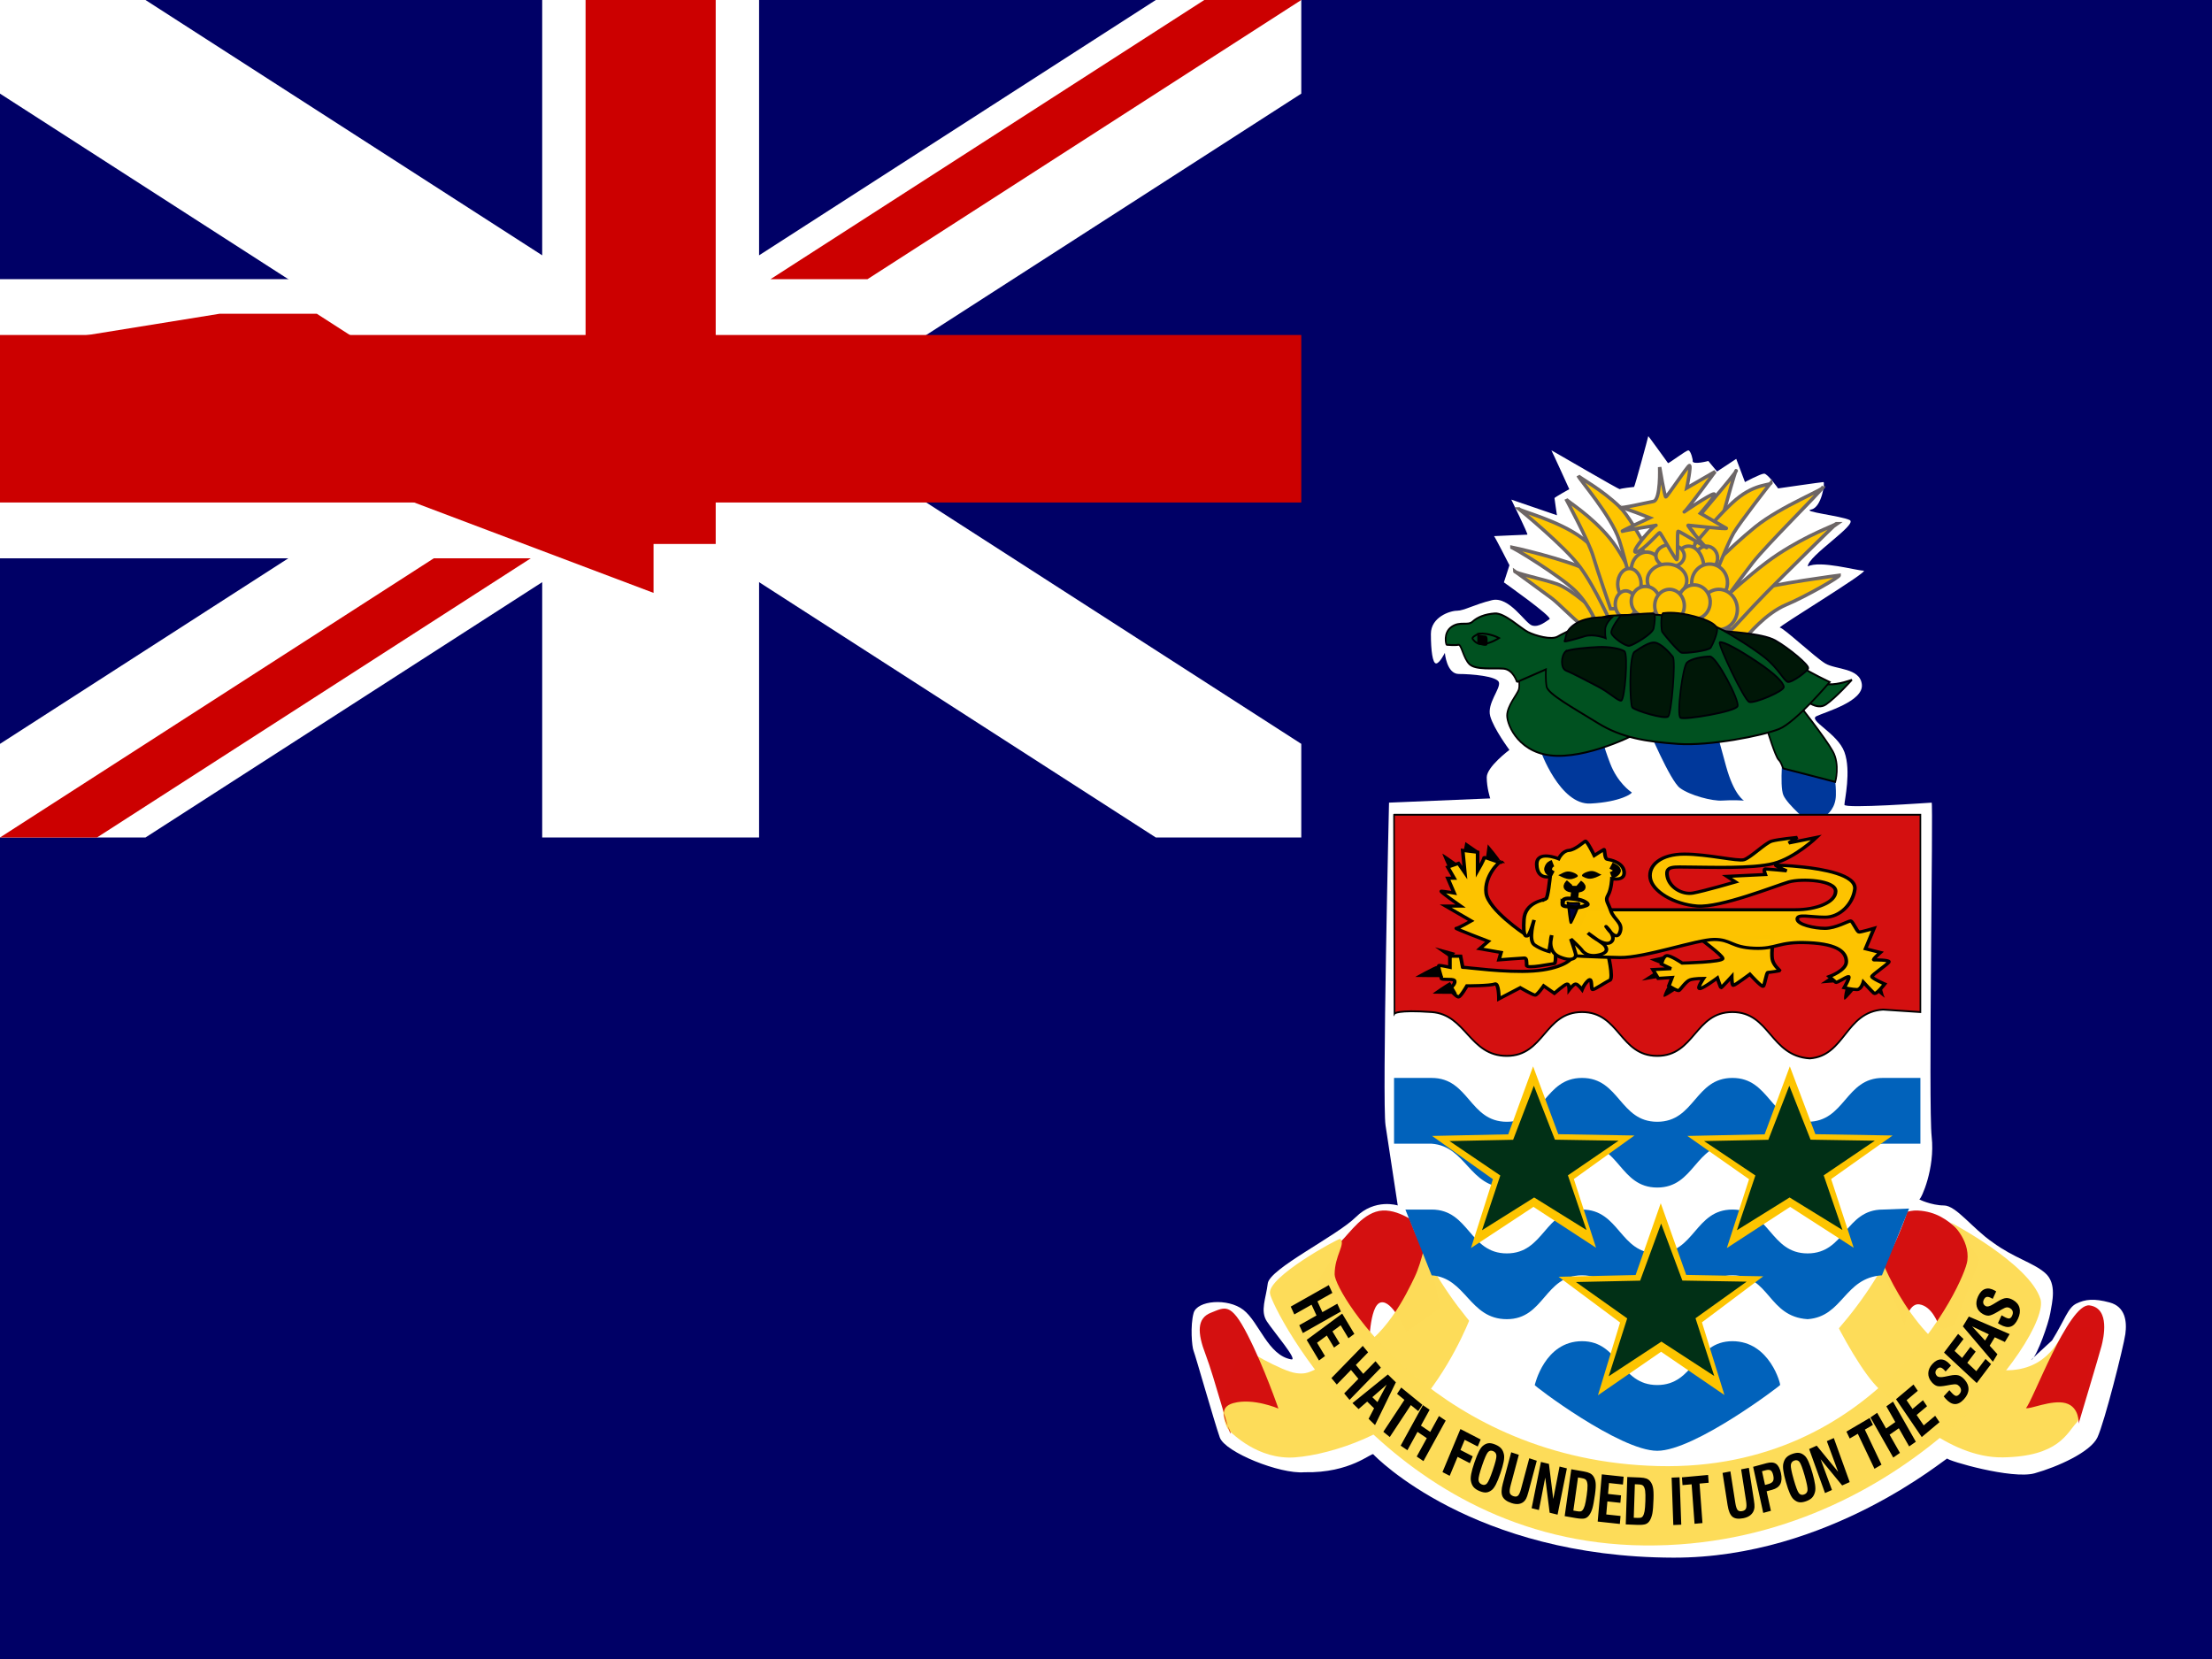 <svg xmlns="http://www.w3.org/2000/svg" height="480" width="640" version="1"><g><path fill="#006" d="M0 0h640v480H0z"/><g><path fill-rule="evenodd" fill="#006" d="M0 0h400v200H0z"/><g><path fill="#fff" d="M0 0v27.09l334.407 215.22H376.5v-27.09L42.093 0H0zm376.5 0v27.09L42.093 242.31H0v-27.09L334.407 0H376.5z"/><path fill="#fff" d="M156.875 0v242.31h62.75V0h-62.75zm-288.75 80.77v80.77h376.5V80.77h-376.5z"/><path fill="#c00" d="M0 96.924v48.462h376.5V96.924H0zm169.425-181.848v242.31h37.65v-242.31h-37.65z"/><path fill="#c00" d="M0 242.31l125.5-80.77h28.062l-125.5 80.77H0zm0-454.62l125.5 80.77H97.438L0-194.25v-18.06zm222.938 293.08L348.438 0H376.5L251 80.77h-28.062zM1.68 100.77L63.59 90.77h28.062l97.438 62.71v18.06z"/></g></g><g><path d="M448.33 179.14c-1.01.61-3.028 2.442-5.048 1.832-2.02-.61-6.562-8.543-11.61-7.323-5.05 1.22-8.078 3.05-10.097 3.05-2.02 0-7.573 1.83-7.573 6.712s.505 8.543 1.515 8.543c1.01 0 2.524-3.05 2.524-3.05s.506 6.1 4.04 6.1 11.106.61 11.61 2.442c.506 1.83-3.533 6.102-2.523 9.763 1.01 3.66 5.553 9.763 5.553 9.763s-6.563 4.88-6.563 7.933 1.01 6.102 1.01 6.102l-29.28 1.22s-2.02 86.647-1.01 93.36c1.01 6.71 3.533 23.186 3.533 23.186s-6.562-2.134-12.116 3.358c-5.553 5.493-24.988 14.948-25.493 19.22-.504 4.27-2.27 7.933-.25 10.983 2.018 3.05 9.123 11.34 7.066 10.985-6.777-1.17-9.3-10.798-13.882-14.34-4.504-3.476-13.378-2.745-14.387.914-1.01 3.662-.505 9.763 0 10.984.504 1.22 6.057 20.747 7.572 25.018s17.415 10.677 24.483 10.068c13.377.304 19.435-5.796 19.94-5.184.505.608 28.78 29.768 86.83 29.898 45.188.1 79.258-29.29 79.258-28.678 0 .61 18.68 6.1 25.242 4.272 6.563-1.834 16.155-6.105 18.174-10.376 2.02-4.27 7.573-26.24 8.078-29.897.505-3.664 0-7.935-4.544-9.156s-7.067-.916-9.59.304-3.283 4.58-7.07 10.68c-2.018 1.833-7.32 6.713-5.804 5.492s4.795-10.372 5.3-13.426c.505-3.05 2.02-8.542-1.514-11.593-3.534-3.05-8.947-4.296-15.145-8.845-5.886-4.034-10.6-10.68-14.135-10.68-3.534 0-7.573-1.83-7.068-1.83.505 0 4.552-8.864 3.542-18.015-1.01-9.155.496-96.7-.008-96.7-.505 0-25.242 1.83-25.242.61s2.02-9.763 0-15.255c-2.02-5.49-10.6-9.153-8.077-10.373 2.523-1.22 13.63-4.27 13.124-9.153-.505-4.883-7.572-4.272-10.6-6.103-3.03-1.83-12.117-10.373-13.127-10.373-1.01 0 26.25-16.475 24.232-16.475-2.02 0-12.62-3.052-16.155-1.22 0-3.052 14.64-12.205 12.116-13.426-2.523-1.22-14.135-2.44-11.106-3.05 3.03-.61 4.04-7.933 3.534-7.933-.505 0-13.125 1.832-13.125 1.832s-3.03-4.272-4.04-4.272c-1.008 0-5.552 2.44-5.552 2.44l-2.523-6.71-5.553 3.66-2.524-3.05s-4.544 1.22-4.544 0c.19-.045-.523-3.065-1.236-3.065-.715 0-5.712 3.883-5.89 3.667-.18-.215-5.712-7.982-5.712-7.766 0 .216-3.927 14.67-4.105 14.67-.178 0-3.927.43-4.105.647-.18.216-19.99-11.434-19.81-11.218.177.216 5.174 11.218 5.174 11.218s-4.283 2.373-4.283 2.59c0 .215.713 4.96.713 4.96l-13.21-4.53s4.998 10.14 4.64 10.14c-.356 0-9.816.43-9.637.43.178 0 4.462 8.414 4.462 8.414l-1.606 4.962s14.217 10.032 13.207 10.643zm350.176 163.507c1.262 1.83 8.077 10.372 7.067 10.372-1.01 0-17.92 11.288-24.736 13.425-6.816 2.133-29.028 6.1-27.766 5.796 1.263-.303 19.947-10.534 27.52-15.413 7.572-4.88 17.915-13.57 17.915-14.18zm-107.49-5.285c-1.01 1.22-5.804 10.68-5.804 10.68s13.882 9.762 24.232 13.425c10.348 3.66 28.017 4.88 27.008 4.575-1.01-.304-22.213-9.763-28.27-14.643-6.06-4.884-16.912-14.04-17.165-14.04z" fill-rule="evenodd" fill="#fff"/><g fill-rule="evenodd" stroke="#6d6666" fill="#fec500"><path d="M438.212 165.245s8.834 6.405 10.853 7.93 8.582 8.236 9.087 7.93c.505-.303 4.038-3.66 4.038-3.66s-7.32-7.014-11.863-8.54-12.115-3.05-12.115-3.66z"/><path d="M436.95 158.23c.757 0 14.64 8.54 18.93 12.81s6.058 9.762 6.563 9.762c.505 0 7.068-1.22 6.815-1.22-.252 0-3.03-10.98-9.34-14.336-6.31-3.356-22.716-7.016-22.968-7.016z"/><path d="M502.322 136.162c-.252 0-2.776 9.15-3.534 11.896-.757 2.746-2.02 8.54-2.02 8.54s-11.105 1.22-10.6-.304c.505-1.525 16.91-20.132 16.154-20.132z"/><path d="M439.473 147.248s13.126 10.676 17.67 16.777c4.542 6.1 9.086 16.776 9.338 16.776.254 0 12.37-3.05 12.37-2.744s-14.136-17.082-20.95-22.267-18.174-7.932-18.427-8.542z"/><path d="M453.104 144.398s6.563 12.202 7.825 16.472c1.26 4.27 5.047 15.252 5.047 15.252h10.35s-5.05-13.727-10.602-20.437-12.37-10.676-12.62-11.287z"/><path d="M456.635 137.687c.252.915 9.59 11.59 11.863 18.607 2.272 7.015 4.04 15.862 4.04 15.862l9.085-2.746s-8.077-17.997-13.125-22.877c-5.048-4.88-11.358-8.236-11.863-8.846z"/><path d="M532.107 166.466s-18.93 2.44-25.745 4.575-10.6 10.067-10.6 10.067 8.833 3.965 9.338 3.356 5.805-7.016 11.61-9.456c5.806-2.44 15.902-8.236 15.397-8.54z"/><path d="M531.35 151.518c-.506.305-15.65 15.252-20.446 20.132-4.796 4.88-9.34 10.066-9.844 10.37-.505.306-9.844-1.524-9.34-2.134.506-.61 13.883-13.726 22.718-19.522 8.834-5.796 16.154-8.236 16.91-8.846z"/><path d="M527.564 140.84c-1.515 2.136-16.407 16.777-20.445 21.963s-10.602 14.336-10.602 14.336-7.825-4.27-7.32-6.1c.505-1.83 11.106-12.507 18.678-18.608 7.572-6.1 20.445-10.98 19.688-11.59z"/><path d="M512.42 139.62c-.253.305-9.087 11.59-10.854 14.642-1.767 3.05-7.068 16.47-7.068 16.47s-7.824-8.234-7.824-8.54 9.844-12.81 15.65-17.69 10.348-3.967 10.096-4.882z"/><path d="M490.537 156.285c0 2.144-1.44 3.883-3.213 3.883-1.774 0-3.213-1.738-3.213-3.883 0-2.144 1.44-3.882 3.214-3.882s3.213 1.738 3.213 3.882z"/><path d="M496.962 161.464c0 1.906-1.438 3.45-3.213 3.45-1.775 0-3.213-1.544-3.213-3.45s1.438-3.45 3.212-3.45c1.774 0 3.212 1.545 3.212 3.45z"/><path d="M482.684 157.58c0 1.906-1.758 3.45-3.927 3.45-2.17 0-3.926-1.544-3.926-3.45s1.758-3.45 3.927-3.45c2.17 0 3.927 1.544 3.927 3.45z"/><path d="M493.036 164.7c0 3.692-1.998 6.686-4.462 6.686-2.465 0-4.462-2.994-4.462-6.686 0-3.693 1.997-6.687 4.462-6.687 2.464 0 4.462 2.994 4.462 6.687z"/><path d="M480.9 164.915c0 2.86-1.998 5.176-4.462 5.176-2.464 0-4.462-2.316-4.462-5.175 0-2.86 1.998-5.177 4.462-5.177 2.464 0 4.462 2.318 4.462 5.177z"/><path d="M474.83 169.014c0 2.502-1.518 4.53-3.39 4.53-1.873 0-3.392-2.028-3.392-4.53 0-2.5 1.52-4.53 3.39-4.53 1.874 0 3.393 2.03 3.393 4.53z"/><path d="M499.817 168.58c0 2.978-2.317 5.392-5.176 5.392-2.857 0-5.175-2.414-5.175-5.392s2.318-5.392 5.176-5.392c2.86 0 5.177 2.414 5.177 5.392z"/><path d="M487.325 160.815c0 1.787-1.837 3.236-4.105 3.236-2.267 0-4.105-1.448-4.105-3.235s1.838-3.235 4.105-3.235c2.267 0 4.105 1.448 4.105 3.235z"/><path d="M488.038 167.935c0 2.62-2.557 4.745-5.712 4.745s-5.71-2.125-5.71-4.745 2.556-4.745 5.71-4.745 5.712 2.124 5.712 4.745z"/><path d="M502.672 176.345c0 3.217-2.397 5.824-5.354 5.824s-5.354-2.608-5.354-5.825 2.397-5.823 5.354-5.823c2.957 0 5.354 2.607 5.354 5.823z"/><path d="M473.403 174.835c0 2.145-1.358 3.883-3.034 3.883s-3.035-1.738-3.035-3.883c0-2.144 1.358-3.882 3.034-3.882s3.033 1.738 3.033 3.882z"/><path d="M494.82 174.19c0 2.74-2.078 4.96-4.64 4.96-2.564 0-4.642-2.22-4.642-4.96 0-2.74 2.078-4.96 4.64-4.96 2.564 0 4.64 2.22 4.64 4.96z"/><path d="M480.185 173.975c0 2.382-1.838 4.313-4.105 4.313-2.267 0-4.105-1.93-4.105-4.313s1.838-4.314 4.105-4.314c2.267 0 4.105 1.932 4.105 4.315z"/><path d="M487.325 175.266c0 2.62-1.917 4.745-4.283 4.745-2.366 0-4.284-2.124-4.284-4.744 0-2.62 1.918-4.745 4.284-4.745 2.366 0 4.283 2.125 4.283 4.746z"/><path d="M468.76 146.795c1.072 0 8.568 3.02 8.568 3.02s-9.28 4.314-7.853 3.882 10.352-1.725 9.638-1.725c-.714 0-7.853 8.196-5.712 7.764 2.143-.43 6.427-5.607 6.784-5.607.357 0 4.64 8.195 4.997 7.763.358-.43 0-8.196.358-8.196.357 0 8.924 5.177 8.21 4.745-.714-.43-5.71-6.47-5.354-6.47.357 0 11.78 1.294 11.066.862-.714-.43-7.496-4.313-7.496-4.313s4.997-5.607 3.926-5.607-9.28 5.608-8.567 5.176c.714-.432 8.924-11.648 8.924-11.648l-8.21 4.745s1.428-6.902.714-6.47c-.713.43-6.424 9.06-6.78 9.06s-1.786-8.63-1.786-8.63.357 9.49-1.785 9.923c-2.143.43-9.64 2.157-9.64 1.725z"/></g><g fill-rule="evenodd"><path d="M445.507 216.53c.178.863 5.89 16.393 14.635 15.96s12.315-3.018 11.96-3.234c-.36-.216-4.107-2.804-6.248-8.412-2.142-5.608-2.5-7.98-2.5-7.98l-17.847 3.666z" fill="#00389b"/><path d="M476.74 210.49s6.426 15.315 9.282 17.472c2.856 2.157 9.46 3.882 12.315 3.667 2.856-.217 6.247 0 6.247 0s-2.856-1.51-5.176-9.923-3.034-11.216-3.034-11.216H476.74z" fill="#00389b"/><path d="M516.006 216.1s-1.25 11.215 0 14.02c1.25 2.803 7.497 7.98 7.497 7.98s7.496-1.08 7.674-7.98c.18-6.903-2.5-13.374-2.5-13.374l-12.67-.647z" fill="#00389b"/><path d="M288.94 21.015s1.163 4.65 0 8.14-11.046 12.79-11.046 20.347c0 7.558 11.627 30.812 47.09 31.394 35.464.58 80.23-19.185 79.648-19.767-.58-.582-84.88-56.975-86.04-56.394-1.16.582-29.65 17.44-29.65 16.28z" stroke="#000" stroke-width="1.122pt" fill="#005120" transform="matrix(.307 0 0 .371 350.733 188.675)"/><path d="M523.23 61.13s7.557 20.347 10.464 22.673c2.907 2.325 4.07 6.976 4.65 6.976s48.836 10.463 48.836 10.463 4.65-13.37-2.325-23.836c-6.977-10.465-33.138-37.79-33.138-37.79l-28.49 21.512z" stroke="#000" stroke-width="1.122pt" fill="#005120" transform="matrix(.307 0 0 .371 350.733 188.675)"/><path d="M556.37 36.13c1.162 0 12.79 9.883 22.092 4.65 9.3-5.23 24.417-19.184 24.417-19.184s-12.79 4.07-22.093 3.488c-9.302-.58-23.836 11.627-24.417 11.046z" stroke="#000" stroke-width="1.122pt" fill="#005120" transform="matrix(.307 0 0 .371 350.733 188.675)"/><path d="M287.2 23.34s-3.488-9.883-12.79-10.465c-9.302-.58-26.162 1.163-31.975-3.488-5.814-4.65-7.558-15.697-10.465-15.116-2.907.582-10.465 0-11.046 0s-3.488-9.3 4.65-13.952c8.14-4.65 15.117-.582 19.767-4.07 4.652-3.488 11.63-5.814 20.93-6.395 9.303-.58 24.418 11.628 31.395 14.534 6.976 2.907 22.092 6.395 27.905 3.488 5.814-2.907 38.37-15.697 49.998-16.278 11.627-.58 36.045-1.162 45.347-.58 9.302.58 45.928 5.23 56.974 10.464 11.045 5.233 69.763 25.58 77.902 30.232 8.14 4.65 26.162 11.627 26.162 11.627s-31.976 31.393-47.672 36.625c-15.697 5.232-65.695 13.372-95.345 11.627-29.65-1.744-52.904-4.65-75.578-16.278-22.68-11.626-47.1-22.672-48.26-28.486-1.16-5.813-.58-13.37-.58-13.37l-27.325 9.882z" stroke="#000" stroke-width="1.122pt" fill="#005120" transform="matrix(.307 0 0 .371 350.733 188.675)"/><path d="M251.15-14.45c-1.163.582-6.976 2.908-5.814 4.07 1.163 1.163 3.49 4.652 10.465 4.07 6.978-.58 14.535-4.65 14.535-4.65s-8.72-4.07-19.185-3.49z" stroke="#000" stroke-width="1.122pt" fill="#005120" transform="matrix(.307 0 0 .371 350.733 188.675)"/><path d="M250.57-13.286v6.395s8.14 2.324 8.14.58c0-1.744.58-5.813-1.164-5.813s-6.395-.582-6.976-1.163z" stroke="#000" stroke-width="1.122pt" transform="matrix(.307 0 0 .371 350.733 188.675)"/><path d="M331.95-8.453c2.056-3.7 0-8.632 11.922-14.388 11.92-5.756 32.68-4.112 32.68-4.112s-5.96 4.522-6.165 9.25c-.205 4.727.41 6.783.41 6.783s-11.304-3.7-19.937-1.438c-8.633 2.26-18.704 4.522-18.91 3.905z" stroke="#000007" stroke-width="1.122pt" fill="#001707" transform="matrix(.307 0 0 .371 350.733 188.675)"/><path d="M385.4-28.596c-1.233.617-10.277 10.688-9.25 13.772 1.028 3.083 13.155 10.483 17.06 9.866 3.906-.616 21.788-9.25 22.816-13.566 1.028-4.316 1.85-10.072.41-11.305-1.438-1.232-30.83 1.646-31.036 1.234z" stroke="#000007" stroke-width="1.122pt" fill="#001707" transform="matrix(.307 0 0 .371 350.733 188.675)"/><path d="M424.66-30.24c-2.26 2.26-1.44 13.155-.617 14.388.822 1.233 15.005 15.416 18.088 16.238 3.084.822 25.9-1.44 27.75-3.905s7.4-12.948 5.755-15.415c-1.645-2.467-6.578-5.756-21.788-9.044s-24.254-2.877-29.187-2.26z" stroke="#000007" stroke-width="1.122pt" fill="#001707" transform="matrix(.307 0 0 .371 350.733 188.675)"/><path d="M482.82-16.47c3.7 1.85 25.282 12.334 38.026 20.76 12.743 8.428 17.882 18.09 21.582 18.91 3.7.823 18.704-8.22 19.32-10.687.618-2.467-18.292-15.62-31.036-21.582-12.744-5.96-47.892-6.782-47.892-7.4z" stroke="#000007" stroke-width="1.122pt" fill="#001707" transform="matrix(.307 0 0 .371 350.733 188.675)"/><path d="M478.3-7.63c-1.85 1.644 23.02 45.014 27.748 46.453 4.728 1.438 33.093-8.428 32.682-11.716-.41-3.288-7.81-9.866-25.28-19.526C495.98-2.08 481.8-8.45 478.3-7.63z" stroke="#000007" stroke-width="1.122pt" fill="#001707" transform="matrix(.307 0 0 .371 350.733 188.675)"/><path d="M447.47 8.196c-3.905 2.26-10.07 41.11-6.166 42.96 3.905 1.85 52.003-4.728 53.853-9.044 1.85-4.317-19.733-38.643-26.105-38.643-6.37 0-17.882 1.644-21.582 4.727z" stroke="#000007" stroke-width="1.122pt" fill="#001707" transform="matrix(.307 0 0 .371 350.733 188.675)"/><path d="M397.73-.025c-5.14 4.727-4.11 40.903-1.85 43.164 2.26 2.26 30.83 9.66 33.914 6.987 3.084-2.672 7.195-43.37 4.317-46.453-2.877-3.083-10.893-10.483-17.06-11.1-6.166-.615-16.443 5.962-19.32 7.4z" stroke="#000007" stroke-width="1.122pt" fill="#001707" transform="matrix(.307 0 0 .371 350.733 188.675)"/><path d="M333.19-.642c-4.728 3.7-4.933 13.36.205 15.005 5.14 1.644 17.882 7.194 29.804 12.333 11.92 5.14 18.704 11.305 22.198 11.1 3.494-.207 6.783-36.382 3.083-38.438-3.7-2.055-14.593-3.7-24.87-3.29-10.277.412-25.282 1.44-30.42 3.29z" stroke="#000007" stroke-width="1.122pt" fill="#001707" transform="matrix(.307 0 0 .371 350.733 188.675)"/></g><path d="M387.976 359.2c2.59-2.52 6.616-8.68 12.08-8.96 5.467-.28 11.22 4.76 11.22 4.76s5.753 23.528 5.466 23.528c-.288 0-9.493 6.722-9.78 6.722-.288 0-4.028-9.243-7.48-8.404-3.45.84-3.164 13.445-3.74 12.605-.574-.84-15.244-18.205-14.67-18.765.577-.56 7.193-10.642 6.905-11.483z" fill-rule="evenodd" fill-opacity=".996" fill="#d40f0f"/><path d="M539.866 356.12c1.726-.28 9.493-6.163 14.958-5.882 5.466.28 8.63 2.8 11.506 5.32 2.876 2.522 6.33 8.963 6.33 8.963s-6.905 19.047-7.48 19.047-3.452 1.68-4.028.28-2.3-5.882-5.753-6.442c-3.452-.56-4.316 6.16-4.316 6.16l-11.217-27.446z" fill-rule="evenodd" fill-opacity=".996" fill="#d40f0f"/><path d="M543.604 362.007c0 1.682 10.643 28.01 27.903 33.05 17.258 5.04 22.724-4.76 24.737-8.122 2.013-3.36 9.205-3.08 9.205-3.08s-1.726 24.647-4.604 27.727c-2.876 3.08-5.178 9.803-21.286 10.082-16.107.28-30.778-15.123-35.667-19.605-4.892-4.483-11.22-16.245-13.81-21.568-2.587-5.32 13.81-17.924 13.52-18.485z" fill-rule="evenodd" fill-opacity=".996" fill="#fddc59"/><path d="M356.048 414.374c.288 0 7.767 8.123 18.697 7.282 10.93-.84 29.63-7.282 38.258-18.485 8.63-11.2 12.944-23.246 12.944-23.246s-12.656-22.406-12.944-22.406c-.288 0-1.438 7.282-3.74 12.043-2.3 4.763-8.63 18.206-19.272 22.41-10.643 4.2-10.643 5.88-14.957 5.32-4.315-.56-15.533-7.282-15.533-7.563 0-.28-5.465 13.165-5.465 13.165s-1.15 8.682 2.013 11.483z" fill-rule="evenodd" fill-opacity=".996" fill="#fddc59"/><path d="M387.782 358.423c-.814 0-21.154 11.09-20.34 15.844.813 4.753 34.985 72.09 108.206 72.88 73.223.794 117.975-60.998 114.72-71.296-3.255-10.297-26.035-22.18-26.035-22.18s5.694 4.753 4.88 11.09c-.813 6.338-26.035 61-89.496 59.416-63.46-1.585-93.565-49.908-93.565-55.453 0-5.545 3.255-8.715 1.628-10.3z" fill-rule="evenodd" fill-opacity=".996" fill="#fddc59"/><path d="M586.17 407.38c1.728-1.4 12.37-30.53 18.412-29.688 6.04.84 4.028 9.522 3.452 11.763-.575 2.24-6.616 22.407-6.616 22.407s.288-4.762-3.74-5.882c-4.026-1.12-10.643 1.96-11.506 1.4z" fill-rule="evenodd" fill-opacity=".996" fill="#d40f0f"/><path d="M356.048 414.67c0-1.582-4.882-7.128.813-8.713 5.697-1.583 13.02 1.585 13.02 1.585s-4.07-11.883-8.95-21.39c-4.882-9.505-6.51-7.92-10.577-6.337-4.068 1.585-3.97 5.778-1.528 12.115 2.44 6.338 7.223 24.326 7.223 22.74z" fill-rule="evenodd" fill-opacity=".996" fill="#d40f0f"/><g><path fill="#fdc400" fill-rule="evenodd" d="M423.08 360.493l7.055-23.936-19.596-15.047 24.543-.566 8.004-23.62 8.115 23.58 24.543.455-19.53 15.137 7.162 23.9-20.18-14.224z"/><path d="M555.634 235.74v91.966c.18 44.947-45.688 84.306-76.146 91.967-30.46-7.66-76.326-47.02-76.145-91.963v-91.967h152.29z" fill-rule="evenodd" fill="#fff"/><path d="M177.16 325.98l.42 160.73s2.387-3.288 35.013-1.284c32.627 2.004 35.433 35.433 70.867 35.433 35.433 0 35.433-35.434 70.866-35.434s35.433 35.433 70.866 35.433 35.433-35.434 70.866-35.434 35.433 35.433 72.87 37.46c33.43-2.027 33.43-37.46 69.062-39.464l35.233 2.004v-159.45h-496.06z" fill-rule="evenodd" fill-opacity=".996" transform="matrix(.307 0 0 .358 348.952 119.039)" stroke="#000" stroke-width="1.122pt" fill="#d40f0f"/><path d="M403.34 311.88v19.03h10.878c10.017.716 10.878 12.684 21.756 12.684s10.878-12.685 21.756-12.685 10.878 12.684 21.756 12.684 10.878-12.685 21.756-12.685 10.263 11.96 21.756 12.684c10.262-.725 10.816-11.968 21.756-12.685h10.877v-19.03h-10.876c-10.878 0-10.878 12.686-21.756 12.687-10.878 0-10.878-12.686-21.756-12.686s-10.878 12.686-21.756 12.686-10.878-12.685-21.756-12.685-10.878 12.686-21.756 12.686-10.878-12.685-21.756-12.685H403.34z" fill-rule="evenodd" fill-opacity=".996" fill="#0062bb"/><path d="M406.622 349.964l7.597 19.028c10.015.717 10.876 12.685 21.755 12.685 10.877 0 10.877-12.685 21.755-12.685s10.878 12.685 21.756 12.685 10.878-12.685 21.756-12.685 10.263 11.96 21.756 12.685c10.263-.725 10.564-11.968 21.504-12.685l7.85-19.322-7.598.294c-10.878 0-10.878 12.685-21.756 12.686-10.878 0-10.878-12.686-21.756-12.686s-10.878 12.685-21.756 12.685-10.878-12.686-21.756-12.686-10.878 12.685-21.755 12.685-10.878-12.686-21.756-12.686h-7.598z" fill-rule="evenodd" fill-opacity=".996" fill="#0062bb"/><path d="M479.488 419.76c10.88 0 35.803-19.026 35.548-19.026.253 0-2.915-12.685-13.793-12.685s-10.878 12.684-21.756 12.684-10.878-12.685-21.756-12.685-13.653 12.684-13.677 12.684c-.505 0 24.556 19.027 35.434 19.027z" fill-rule="evenodd" fill-opacity=".996" fill="#0062bb"/><g><path d="M90.85 117.57c.82 0 8.22 1.233 13.564.822 5.344-.41 7.4-2.467 7.4-2.878v-1.233h6.988s1.233 5.756.41 6.167-2.877 2.056-3.288 2.056 0-2.878-.822-2.056-1.233 2.056-1.233 2.056-.823-1.234-1.234-1.234-1.233 1.233-1.233 1.233 0-1.234-.412-1.234c-.41 0-2.465 2.055-2.465 2.055l-2.055-1.645s-1.234 2.056-1.645 2.056-2.877-1.644-2.877-1.644l-4.11 2.466s0-3.7-.823-3.29c-.822.412-5.344.412-5.344.412s-1.233 2.467-1.644 2.467-2.055-2.055-1.644-2.055 1.233-1.234.822-1.645c-.41-.41-2.466 0-2.466-.41s-.822-2.88-.41-2.88 2.054.413 2.054.413v-2.467h2.055l.412 2.467z" fill-rule="evenodd" fill-opacity=".996" transform="matrix(1.5 0 0 1.306 286.934 126.325)" stroke="#000" stroke-width=".701" fill="#fdc400"/><path d="M98.248 94.136c-.41 0-3.29 3.29-2.878 6.988.41 3.7 7.4 9.044 7.4 9.044s3.7-1.644 4.933 0 1.233 6.577.822 6.577-5.344 1.234-5.344.41c0-.82 0-1.643-.41-1.643s-4.933.41-4.933.41l.41-1.643-4.11-.823 1.645-1.645s-6.578-2.877-6.167-2.877 2.878-1.644 2.878-1.644l-4.933-3.288h2.878s-4.11-3.29-3.7-3.29c.41 0 2.466.412 2.466.412l-1.233-3.288h1.234L87.97 95.37l2.056-.823 1.234 2.055-.41-4.933 2.876.41v4.11s1.233-2.465 1.233-2.876c0-.41 3.7 1.644 3.288.822z" fill-rule="evenodd" fill-opacity=".996" transform="matrix(1.5 0 0 1.306 286.934 126.325)" stroke="#000" stroke-width=".701" fill="#fdc400"/><path d="M529.89 282.39c-.77.672-3.084 2.147-3.084 2.147s5.242-.402 5.088-.402-1.85-1.342-2.004-1.744z" fill-rule="evenodd" fill-opacity=".996"/><path d="M534.36 284.936c-.307.402-1.233 4.56-.616 4.29.616-.267 3.082-3.352 3.082-3.352l-2.466-.938z" fill-rule="evenodd" fill-opacity=".996"/><path d="M541.44 285.47c.77.672 4.316 3.755 3.853 3.085-.46-.67-.925-3.487-1.232-3.62-.308-.135-2.312.803-2.62.536z" fill-rule="evenodd" fill-opacity=".996"/><path d="M479.325 281.047c-.462.134-4.316 2.683-4.316 2.683s6.474-1.074 6.165-1.074c-.308 0-2.004-1.206-1.85-1.61z" fill-rule="evenodd" fill-opacity=".996"/><path d="M483.33 284.27c-.616.537-2.62 4.29-1.85 4.158.772-.134 4.163-2.55 4.163-2.55l-2.313-1.608z" fill-rule="evenodd" fill-opacity=".996"/><path d="M480.855 279.037c-.462-.134-3.7-1.476-3.546-1.476s4.316-.937 4.316-.937l-.77 2.414z" fill-rule="evenodd" fill-opacity=".996"/><path d="M419.817 277.302l-4.625-3.22 5.858 1.61-1.233 1.61z" fill-rule="evenodd" fill-opacity=".996"/><path d="M415.81 279.442c-.618 0-6.476 3.218-6.32 3.218s8.17.134 8.015 0c-.154-.133-1.388-2.95-1.696-3.218z" fill-rule="evenodd" fill-opacity=".996"/><path d="M419.508 284.14c-.617.27-5.24 3.352-4.933 3.352.308 0 6.937.135 6.937 0s-1.85-3.218-2.004-3.352z" fill-rule="evenodd" fill-opacity=".996"/><path d="M418.892 250.74s-1.696-3.756-1.542-3.756c.154 0 4.316 2.95 4.316 2.95l-2.774.806z" fill-rule="evenodd" fill-opacity=".996"/><path d="M423.516 246.046c0-.134.462-2.414.462-2.414s4.163 2.816 4.008 2.816c-.154 0-4.162 0-4.47-.402z" fill-rule="evenodd" fill-opacity=".996"/><path d="M429.99 247.79c0-.135.464-3.488.464-3.488s3.854 4.56 3.546 4.694c-.31.134-3.7-.67-4.01-1.207z" fill-rule="evenodd" fill-opacity=".996"/><path d="M137.26 110.86c0 .206 4.316 3.7 4.42 4.522.1.822-7.812 1.028-7.812 1.028s-2.26-1.747-2.98-1.645c-.72.103-1.028 1.85-1.028 1.85l1.85 1.028-3.494.205 1.028 1.953 2.672-.205-.617 1.85s1.643 1.234 1.952 1.028c.308-.205 1.336-2.055 2.158-2.364.822-.31 2.57-.31 2.57-.31s-1.337 2.262-.72 2.262c.616 0 3.39-2.364 3.39-2.364s.618 2.158.72 2.158c.103 0 2.056-2.466 2.056-2.466s0 1.953.308 1.953 3.186-2.467 3.186-2.467 2.26 2.878 2.57 2.672c.308-.205.616-3.083.924-3.083s2.26-.308 2.26-.41-1.232-1.132-1.438-2.57c-.205-1.44.206-4.83.103-4.83s-13.875.513-14.08.205z" fill-rule="evenodd" fill-opacity=".996" transform="matrix(1.5 0 0 1.306 285.91 126.62)" stroke="#000" stroke-width=".701" fill="#fdc400"/><path d="M115.37 104.6h40.286c4.11 0 7.81-1.644 7.81-4.11 0-2.467-6.577-2.878-9.043-2.056-2.467.822-13.155 5.755-17.677 5.344s-8.632-3.29-9.043-6.166c-.412-2.878 2.055-5.344 6.577-5.344s10.277 1.644 11.51 1.233 4.11-3.7 5.344-4.11c1.233-.41 4.933-.822 4.933-.822l-1.644 1.233 5.344-1.232s-4.11 4.522-8.222 5.755c-4.11 1.234-12.743.822-16.032.822s-4.933-.41-4.522 2.056c.412 2.467 2.88 4.112 4.934 3.7 2.056-.41 8.222-2.466 8.222-2.466L142.5 97.2l7.4-.41s-.41-1.233 0-1.233 4.112.41 4.112.41-2.467-1.233-2.056-1.233 2.056 0 5.344.412c3.29.41 10.277 1.644 9.866 4.932-.41 3.29-2.877 6.166-5.755 6.166s-5.343-.822-5.343.412c0 1.233 3.29 2.055 5.344 2.055s4.523-1.643 4.934-1.643 1.233 2.466 1.644 2.466 2.878-.822 2.878-.822l-1.644 4.523 2.877.822s-1.645 1.644-1.234 1.644 2.877 0 2.877.41-3.288 2.878-3.288 3.29 2.466 1.643 2.466 1.643-1.643 2.467-2.054 2.056-2.056-2.468-2.056-2.468-.41 1.645-1.233 1.645-2.466-.41-2.466-.41 1.234-2.468.823-2.468-2.467 1.643-2.467 1.232l-1.232-1.236s3.288-1.336 3.288-3.29c0-1.95-1.336-3.904-7.296-4.212-5.96-.31-6.064 1.438-10.483 1.233-4.42-.206-4.42-1.953-7.708-1.953-3.288 0-13.463 4.11-18.19 4.008-4.727-.102-10.688-.41-10.483-.616.206-.206 3.906-9.66 4.008-9.966z" fill-rule="evenodd" fill-opacity=".996" transform="matrix(1.5 0 0 1.306 285.91 126.62)" stroke="#000" stroke-width=".701" fill="#fdc400"/><path d="M106.88 102.46c-.41.206-4.008.72-4.214 4.522-.205 3.803.31 3.803.72 3.597.41-.206 1.233-3.495 1.233-3.495s-1.234 4.522.102 5.55c1.336 1.027 2.775 1.438 2.775 1.438l.513-3.597s-1.027 3.495 1.44 4.728c2.466 1.233 3.39.308 3.185-.617-.205-.925-.925-3.288-.925-3.288s1.953 2.157 2.056 2.362c.102.206 1.027 1.85 3.494 1.13 2.466-.72.72-2.363.72-2.363l-2.98-2.46s3.082 3.184 4.418 2.054-1.028-3.597-.925-3.494 1.953 3.494 2.672 1.336-1.13-2.775-1.747-4.83c-.617-2.056-1.13-2.26-.514-3.495.617-1.232.72-3.596.72-3.596s2.57.617 2.363-1.54c-.205-2.16-2.775-2.673-3.288-2.776-.515-.103-.413-2.26-.618-2.158-.206.103-1.85 1.336-1.85 1.336s-1.44-3.392-1.747-3.186-1.953 1.953-3.186 2.055c-1.234.103-1.954 1.85-1.954 1.85s-4.316-2.055-4.213 1.336c.103 3.393 2.57 2.57 2.57 2.673s-.412 4.728-.823 4.933z" fill-rule="evenodd" fill-opacity=".996" transform="matrix(1.5 0 0 1.306 286.934 126.325)" stroke="#000" stroke-width=".701" fill="#fdc400"/><path d="M450.85 253.215c.742-.227 1.833-1.174 3.097-1.06s3.29 1.086 2.287 1.616c-1.004.53-1.744.757-2.878.49-1.133-.266-2.005-.836-2.505-1.045z" fill-rule="evenodd" fill-opacity=".996"/><path d="M463.37 253.08c-.742-.226-1.833-1.173-3.097-1.058s-3.29 1.085-2.287 1.615c1.004.53 1.744.756 2.878.49 1.133-.267 2.005-.837 2.505-1.046z" fill-rule="evenodd" fill-opacity=".996"/><path d="M110.99 103.17c.103.514.41 4.83.616 4.522.206-.308 1.748-4.42 1.645-4.42s-2.157.104-2.26-.102z" fill-rule="evenodd" fill-opacity=".996" transform="matrix(1.5 0 0 1.306 287.143 126.389)" stroke="#000" stroke-width=".421" fill="#000039"/><path d="M109.96 103.17c.05-1.215.822-1.13 2.467-.925 1.644.206 2.466 1.028 2.363 1.234-.102.204-1.438.718-2.57.615-1.335-.41-2.297.09-2.26-.925z" transform="matrix(1.5 0 0 1.306 287.143 126.579)" stroke="#000" stroke-width=".842" fill="none"/><path d="M112.43 100.08l-.206 1.953" transform="matrix(1.5 0 0 1.306 287.143 126.579)" stroke="#000" stroke-width="1.122pt" fill="none"/><path d="M119.32 94.844s1.336.617 1.13 1.233c-.205.617-1.13.925-1.13.925" transform="matrix(1.5 0 0 1.306 287.143 126.579)" stroke="#000" stroke-width="1.122pt" fill="none"/><path d="M108.12 94.33c-.308.103-.72.308-.925 1.13-.205.823.925 1.337.925 1.337" transform="matrix(1.5 0 0 1.306 287.143 126.579)" stroke="#000" stroke-width="1.122pt" fill="none"/><path d="M111.19 136.13s-1.454 1.454 1.017 1.454.727-1.308.727-1.308" transform="matrix(1.5 0 0 1.306 287.36 77.607)" stroke="#000" stroke-width="1.122pt" fill="none"/></g><path fill="#fdc400" fill-rule="evenodd" d="M462.333 403.7l6.408-21.056-17.796-13.236 22.29-.5 7.27-20.778 7.368 20.744 22.29.4-17.737 13.317 6.504 21.026-18.327-12.513z"/><path fill="#003017" fill-rule="evenodd" fill-opacity=".996" d="M465.454 398.185l5.346-16.737-14.847-10.52 18.595-.397 6.065-16.516 6.148 16.49 18.596.317-14.796 10.586 5.426 16.712-15.29-9.946z"/><path fill="#fdc400" fill-rule="evenodd" d="M425.605 361.097l6.336-19.916-17.596-12.52 22.04-.47 7.187-19.655 7.287 19.62 22.04.38-17.538 12.596 6.43 19.888-18.12-11.836z"/><path fill="#003017" fill-rule="evenodd" fill-opacity=".996" d="M428.793 355.94l5.292-15.838-14.697-9.955 18.408-.375 6.003-15.63 6.085 15.603 18.407.3-14.647 10.018 5.372 15.813-15.136-9.41z"/><path fill="#fdc400" fill-rule="evenodd" d="M499.63 361.097l6.427-19.916-17.847-12.52 22.352-.47 7.29-19.655 7.39 19.62 22.352.38-17.786 12.596 6.522 19.888-18.378-11.836z"/><path fill="#003017" fill-rule="evenodd" fill-opacity=".996" d="M502.544 355.94l5.346-15.838-14.847-9.955 18.595-.375 6.065-15.63 6.148 15.603 18.596.3-14.796 10.018 5.426 15.813-15.29-9.41z"/></g><path d="M373.272 372.554c8.026 34.543 41.902 60.18 87.528 66.243 58.605 7.787 114.514-21.906 124.795-66.277" fill="none"/><path d="M373.45 378.042l11.01-6.22 1.037 2.263-4.32 2.44 1.43 3.122 4.32-2.44 1.035 2.264-11.012 6.22-1.036-2.263 4.99-2.82-1.428-3.12-4.99 2.818-1.037-2.263m4.61 9.633l10.28-7.61 3.517 5.867-1.71 1.265-2.25-3.753-2.376 1.76 2.096 3.492-1.63 1.206-2.094-3.493-2.83 2.094 2.304 3.84-1.736 1.286-3.57-5.956m7.162 11.05l9.07-9.32 1.55 1.866-3.555 3.655 2.14 2.57 3.557-3.654 1.552 1.866-9.07 9.32-1.55-1.866 4.11-4.224-2.14-2.57-4.11 4.223-1.554-1.866m11.843 5.518l1.472 1.434 2.675-5.05-4.147 3.616m-5.753 1.72l10.238-8.28 2.32 2.263-6.033 12.376-1.863-1.815 1.588-3.04-1.99-1.94-2.493 2.16-1.768-1.722m8.933 8.298l6.1-9.24-2.134-1.74 1.206-1.825 6.125 4.99-1.204 1.826-2.134-1.738-6.1 9.242-1.857-1.513m5.01 4.006l6.435-11.715 1.95 1.324-2.523 4.595 2.69 1.823 2.525-4.595 1.952 1.324-6.436 11.714-1.95-1.323 2.916-5.31-2.69-1.824-2.918 5.31-1.95-1.324m12.096 7.654l5.192-12.453 5.86 3.016-.85 2.037-3.77-1.94-1.228 2.943 3.56 1.832-.83 1.99-3.56-1.832-2.285 5.482-2.088-1.075m11.458-1.89c-.72 2.11-1.066 3.486-1.034 4.13.04.638.36 1.084.96 1.337.59.25 1.082.152 1.48-.29.403-.446.97-1.736 1.698-3.87s1.076-3.517 1.042-4.154c-.034-.637-.348-1.08-.943-1.332-.595-.25-1.095-.15-1.5.302-.407.452-.975 1.744-1.703 3.877m-2.198-.928c.465-1.36.894-2.422 1.286-3.185.394-.768.783-1.306 1.17-1.613.533-.442 1.075-.69 1.626-.744.55-.054 1.205.08 1.965.4s1.33.703 1.708 1.15c.38.446.64 1.032.78 1.758.102.526.068 1.217-.1 2.075-.16.86-.473 1.967-.936 3.322-.46 1.35-.89 2.408-1.283 3.176-.393.764-.78 1.306-1.165 1.627-.54.44-1.084.686-1.635.74-.55.054-1.205-.08-1.965-.4s-1.33-.703-1.71-1.15c-.38-.445-.637-1.03-.772-1.755-.105-.514-.076-1.2.086-2.06.163-.866.477-1.98.942-3.34m10.625-2.915l2.207.73-2.377 8.866c-.27 1.013-.346 1.74-.223 2.176.13.433.48.743 1.047.932.565.186 1.004.133 1.317-.16.318-.292.615-.953.89-1.984l2.368-8.83 2.176.718-2.433 9.08c-.236.882-.456 1.513-.658 1.893-.196.374-.44.68-.733.92-.44.355-.955.563-1.54.624-.584.055-1.234-.036-1.952-.274-1.353-.447-2.222-1.088-2.607-1.922-.378-.838-.35-2.068.086-3.69l2.433-9.08m5.91 16.182l2.696-13.392 2.31.574 1.252 10.147 1.824-9.383 2.12.527-2.697 13.393-2.294-.57-1.273-10.17-1.828 9.4-2.114-.527m12.075.683l1.008.175c.512.09.877.11 1.095.064.217-.046.4-.158.55-.337.262-.315.48-.77.656-1.365.176-.6.36-1.576.55-2.926.185-1.315.267-2.28.246-2.898-.022-.617-.138-1.1-.348-1.45-.11-.175-.268-.31-.47-.406-.198-.1-.518-.19-.962-.267l-.974-.17-1.35 9.58m-2.51 1.61l1.912-13.558 3.653.636c.745.13 1.327.304 1.746.52.424.22.756.51.996.878.362.538.58 1.178.655 1.918.08.736.015 1.85-.195 3.34-.272 1.925-.524 3.276-.758 4.053-.233.77-.535 1.41-.904 1.917-.358.51-.804.83-1.338.967-.527.13-1.406.09-2.637-.125l-3.13-.546m9.555 1.57l1.187-13.66 6.316.678-.197 2.27-4.04-.433-.274 3.157 3.76.404-.19 2.165-3.76-.404-.326 3.763 4.135.443-.2 2.307-6.412-.688m10.435-1.106l1.018.04c.52.02.884-.006 1.095-.08.21-.076.382-.212.51-.41.226-.347.394-.827.505-1.44.11-.62.19-1.614.233-2.98.043-1.33.02-2.3-.066-2.91-.087-.61-.254-1.074-.5-1.393-.13-.16-.3-.273-.51-.34-.208-.075-.535-.12-.984-.138l-.986-.04-.314 9.69m-2.318 1.93l.444-13.714 3.695.147c.753.03 1.35.126 1.788.286.445.16.806.406 1.084.738.418.486.703 1.092.856 1.818.16.72.214 1.833.165 3.34-.063 1.95-.17 3.324-.318 4.126-.15.797-.38 1.472-.692 2.024-.302.553-.71.932-1.225 1.137-.51.2-1.387.274-2.632.225l-3.165-.127m13.76.18l-.49-13.714 2.3-.1.49 13.713-2.3.1m6.144-.36l-.845-11.423-2.638.24-.167-2.256 7.57-.69.168 2.257-2.64.24.846 11.423-2.295.21m8.103-14.716l2.27-.438 1.424 9.114c.164 1.04.388 1.728.673 2.06.29.323.726.428 1.31.315.58-.112.952-.376 1.115-.794.168-.417.17-1.156.003-2.215l-1.42-9.08 2.236-.43 1.46 9.332c.142.908.2 1.58.17 2.02-.025.434-.12.83-.287 1.187-.252.537-.628.978-1.128 1.322-.502.338-1.12.578-1.86.72-1.39.27-2.425.125-3.103-.432-.675-.563-1.142-1.68-1.403-3.347l-1.46-9.333m12.29 3.48l.935-.253c.695-.187 1.15-.47 1.366-.846.213-.382.24-.94.08-1.672-.163-.74-.405-1.215-.727-1.427-.32-.22-.84-.232-1.56-.037l-.967.262.87 3.974m-.514 8.083l-2.924-13.335 3.88-1.05c1.185-.32 2.102-.257 2.75.19.65.45 1.12 1.343 1.414 2.682.29 1.317.226 2.373-.188 3.17-.41.79-1.185 1.34-2.323 1.647l-1.63.44 1.24 5.655-2.22.6m8.82-9.66c.615 2.15 1.114 3.468 1.5 3.95.387.474.886.603 1.498.387.602-.212.934-.628.998-1.25.068-.627-.21-2.03-.83-4.203s-1.122-3.5-1.505-3.977c-.382-.476-.877-.607-1.483-.394-.607.213-.943.637-1.01 1.27-.065.635.213 2.04.834 4.214m-2.24.79c-.396-1.388-.653-2.516-.772-3.384-.12-.874-.115-1.564.015-2.07.17-.716.458-1.285.86-1.707.4-.422.99-.77 1.763-1.042.775-.272 1.436-.365 1.983-.277.546.088 1.077.368 1.594.84.372.343.733.908 1.08 1.695.354.786.728 1.87 1.123 3.25.392 1.377.65 2.502.77 3.376.118.868.117 1.56-.005 2.077-.177.718-.466 1.287-.867 1.71-.4.42-.99.77-1.764 1.042-.774.273-1.435.365-1.982.277-.546-.088-1.075-.37-1.587-.844-.368-.33-.73-.89-1.083-1.675-.355-.79-.73-1.88-1.126-3.267m11.292 3.137l-4.596-12.74 2.196-.977 6.2 7.58-3.274-8.883 2.018-.9 4.596 12.74-2.18.972-6.23-7.586 3.28 8.9-2.01.894m14.307-7.027l-4.82-10.133-2.34 1.374-.953-2 6.717-3.944.952 2.002-2.34 1.374 4.82 10.133-2.037 1.194m5.437-3.242l-6.596-11.604 1.933-1.356 2.588 4.55 2.666-1.87-2.587-4.55 1.932-1.357 6.596 11.604-1.933 1.355-2.99-5.26-2.665 1.87 2.99 5.26-1.933 1.357m8.24-5.934l-7.445-10.952 5.063-4.25 1.238 1.822-3.24 2.718 1.722 2.53 3.015-2.528 1.18 1.735-3.015 2.53 2.05 3.015 3.315-2.782 1.257 1.85-5.14 4.312m6.355-11.777l1.642-1.79.556.628c.533.602.963.94 1.29 1.015.33.066.66-.082.992-.445.347-.38.524-.763.53-1.154.01-.395-.152-.783-.49-1.164-.258-.293-.542-.474-.852-.544-.313-.075-.825-.048-1.537.08l-1.426.256c-1.22.232-2.09.274-2.61.126-.517-.152-1.02-.503-1.507-1.054-.727-.822-1.077-1.706-1.05-2.65.026-.946.424-1.84 1.195-2.68.816-.89 1.66-1.326 2.534-1.305s1.72.495 2.54 1.423c.083.093.145.167.186.222.045.05.082.097.112.14l-1.556 1.7-.23-.262c-.47-.53-.883-.823-1.242-.882-.358-.057-.717.11-1.076.5-.263.29-.394.603-.393.943.002.332.138.65.408.955.363.41 1.104.498 2.22.26.013-.002.022-.004.03-.004l1.505-.307c1.064-.23 1.9-.257 2.502-.083.6.17 1.19.58 1.766 1.233.788.89 1.166 1.827 1.136 2.81-.03.982-.47 1.938-1.322 2.867-.885.966-1.77 1.432-2.654 1.398-.88-.038-1.782-.578-2.704-1.62-.098-.11-.25-.3-.46-.572l-.035-.038m9.56-3.855l-9.468-8.815 4.075-5.403 1.574 1.465-2.605 3.456 2.188 2.04 2.427-3.22 1.5 1.398-2.427 3.217 2.607 2.427 2.67-3.538 1.598 1.488-4.137 5.485m2.405-12.287l1.093-1.804-4.85-2.307 3.757 4.11m2.265 6.122l-8.69-10.232 1.725-2.846 11.814 5.08-1.386 2.285-2.915-1.366-1.48 2.44 2.243 2.473-1.313 2.165m1.466-11.16l1.052-2.275.706.403c.676.385 1.18.556 1.513.512.33-.052.602-.308.815-.767.222-.48.28-.908.177-1.282-.103-.378-.368-.69-.796-.934-.328-.188-.65-.26-.963-.22-.317.04-.796.243-1.436.613l-1.28.742c-1.093.646-1.907.99-2.443 1.03-.532.037-1.11-.12-1.727-.474-.923-.525-1.506-1.242-1.748-2.148-.242-.906-.117-1.893.377-2.96.522-1.132 1.2-1.84 2.036-2.125.835-.285 1.774-.13 2.815.464.105.06.185.11.24.147.056.033.105.064.146.094l-.998 2.157-.293-.167c-.595-.34-1.07-.473-1.428-.403-.357.07-.65.353-.88.85-.17.365-.204.71-.107 1.03.095.316.314.57.657.766.46.264 1.19.088 2.182-.528.01-.008.018-.013.026-.015l1.342-.817c.946-.59 1.73-.907 2.352-.953.617-.048 1.292.136 2.025.554.998.57 1.622 1.327 1.87 2.27.25.944.103 2.005-.442 3.184-.567 1.226-1.274 1.978-2.124 2.254-.847.272-1.855.074-3.026-.594-.123-.07-.323-.197-.6-.38l-.04-.026"/></g></g></svg>